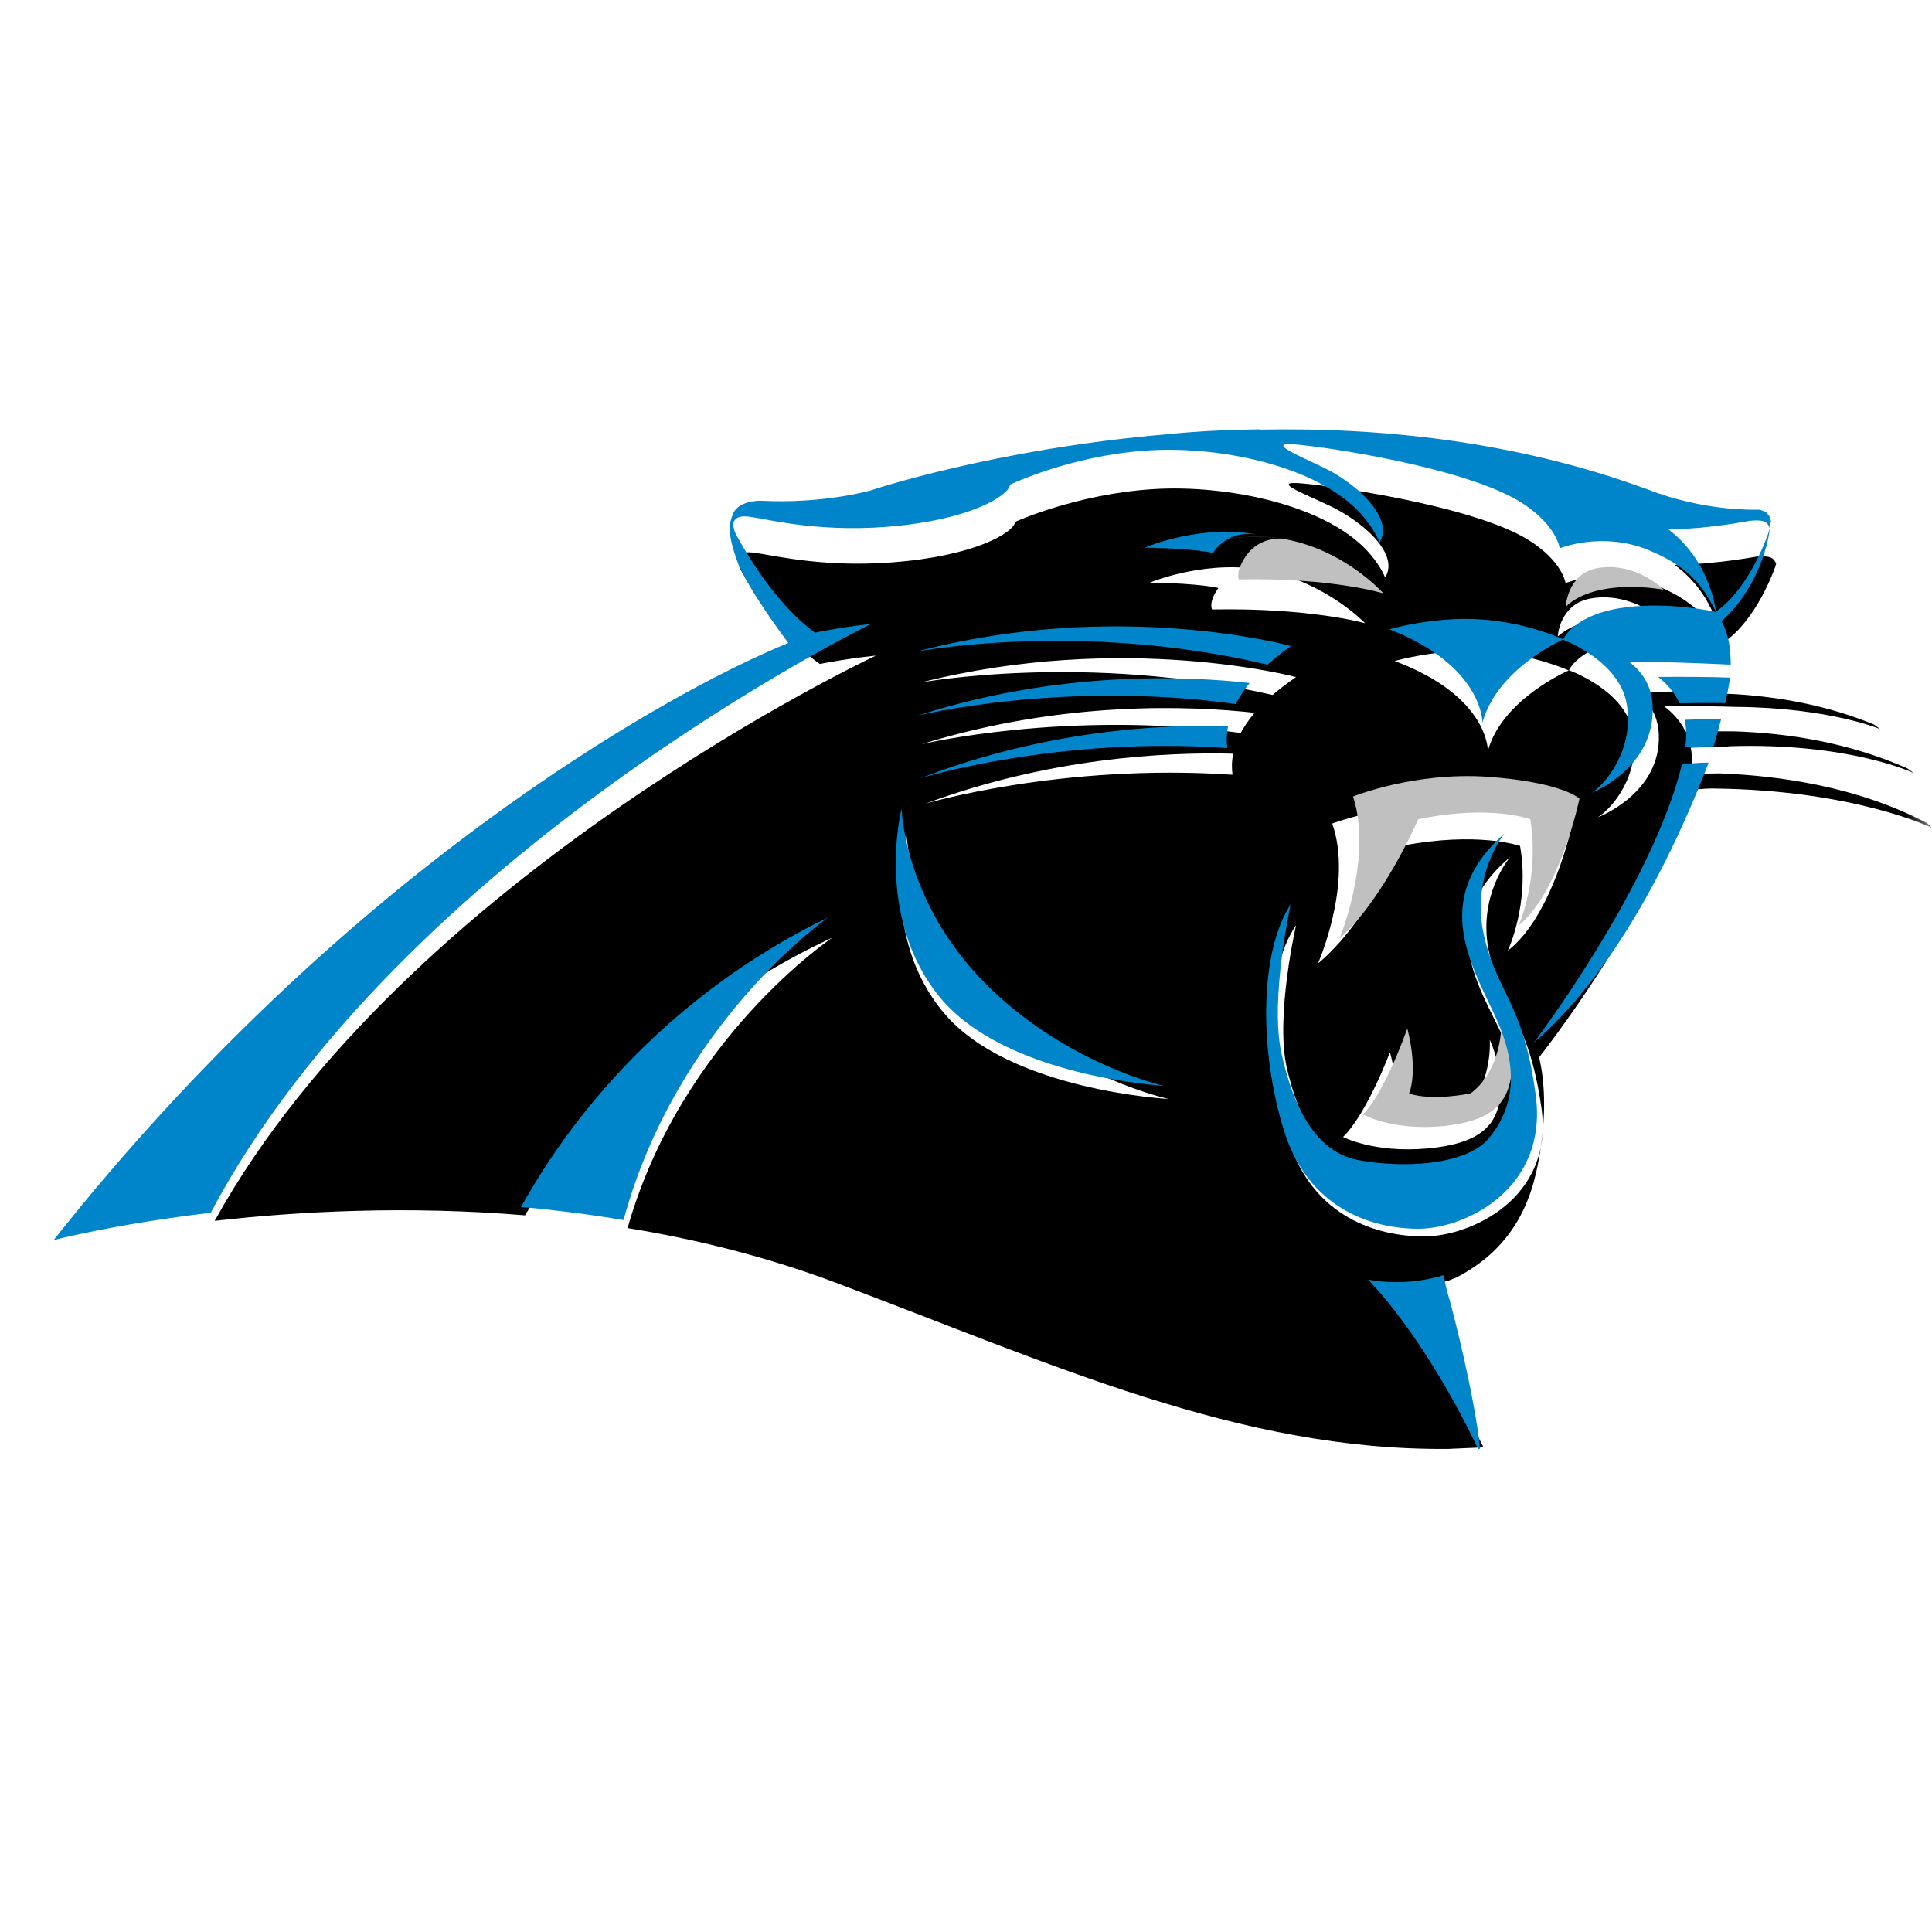 <?xml version="1.0" encoding="UTF-8"?>
<svg width="36px" height="36px" viewBox="0 0 36 36" version="1.1" xmlns="http://www.w3.org/2000/svg" xmlns:xlink="http://www.w3.org/1999/xlink">
    <title>Group 3</title>
    <defs>
        <rect id="path-1" x="0" y="0" width="36" height="36"></rect>
    </defs>
    <g id="Page-1" stroke="none" stroke-width="1" fill="none" fill-rule="evenodd">
        <g id="Group-3">
            <mask id="mask-2" fill="white">
                <use xlink:href="#path-1"></use>
            </mask>
            <g id="Rectangle"></g>
            <g id="Medipol-İstanbul-Basaksehir-Futbol-Kulubu-Logo-01-01" mask="url(#mask-2)" fill-rule="nonzero">
                <g transform="translate(1, 8)">
                    <path d="M27.096,9.714 C27.096,9.714 27.512,8.838 27.324,7.763 C27.324,7.763 26.536,7.485 25.11,7.763 C25.11,7.763 24.428,9.238 23.558,9.954 C23.558,9.954 24.218,8.463 23.824,7.346 C23.824,7.346 25.023,6.887 26.493,6.988 C27.962,7.089 28.29,7.388 28.29,7.388 C28.29,7.388 27.923,9.078 27.096,9.714 L27.096,9.714 Z M26.151,12.798 C26.834,12.318 26.759,11.374 26.759,11.374 C26.926,11.745 27.017,12.246 26.926,12.6 C26.834,12.954 26.593,13.312 25.596,13.4 C24.599,13.489 24.026,13.185 24.026,13.185 C24.467,12.76 24.9,11.606 24.9,11.606 C25.124,12.423 24.935,12.802 24.935,12.802 C25.417,12.945 26.151,12.798 26.151,12.798 L26.151,12.798 Z M27.722,12.642 C27.962,14.331 26.401,15.039 25.535,15.039 C24.669,15.039 23.475,14.685 23.02,13.266 C22.565,11.846 22.565,10.093 23.151,9.238 C23.151,9.238 22.762,10.927 22.976,11.888 C23.195,12.848 23.606,13.662 24.406,13.809 C25.207,13.956 26.401,13.914 26.834,13.434 C27.267,12.954 27.442,12.267 27.009,11.328 C26.576,10.388 25.71,9.179 27.14,7.97 C27.14,7.97 26.51,8.699 26.751,9.765 C26.987,10.826 27.481,10.953 27.722,12.642 L27.722,12.642 Z M22.119,5.657 C18.851,5.223 16.174,5.867 16.174,5.867 C18.803,5.05 21.196,5.151 22.377,5.282 C22.267,5.412 22.184,5.539 22.119,5.657 L22.119,5.657 Z M21.966,6.436 C18.773,6.221 16.244,6.975 16.244,6.975 C18.545,6.124 20.697,6.011 21.979,6.044 C21.948,6.196 21.952,6.327 21.966,6.436 L21.966,6.436 Z M16.594,10.881 C15.374,9.44 15.89,7.519 15.89,7.519 C15.89,7.519 15.934,9.17 17.43,10.624 C18.926,12.082 20.78,12.478 20.78,12.478 C20.78,12.478 17.81,12.322 16.594,10.881 L16.594,10.881 Z M23.151,4.616 C22.985,4.73 22.84,4.839 22.714,4.949 C19.219,4.153 16.161,4.717 16.161,4.717 C19.945,3.761 23.151,4.616 23.151,4.616 Z M20.426,2.855 L20.426,2.855 L20.426,2.855 C20.478,2.834 21.546,2.404 22.63,2.64 C23.746,2.885 24.437,3.613 24.437,3.613 C24.437,3.613 23.435,3.323 21.585,3.356 C21.585,3.356 21.511,3.226 21.703,2.956 C21.694,2.956 21.401,2.872 20.426,2.855 L20.426,2.855 L20.426,2.855 Z M28.627,3.154 C29.196,3.045 29.716,3.327 29.961,3.546 C29.961,3.546 28.645,3.31 28.028,3.858 C28.024,3.858 28.059,3.264 28.627,3.154 Z M34.908,7.338 C33.622,6.659 32.161,6.453 31.042,6.411 C31.042,6.411 30.587,6.419 30.517,6.415 C30.539,6.234 30.534,6.074 30.504,5.931 C30.783,5.922 31.133,5.914 31.186,5.91 L31.23,5.905 C33.473,5.834 34.663,6.407 34.663,6.407 L34.549,6.322 C33.456,5.834 32.301,5.657 31.3,5.627 L31.26,5.627 C31.26,5.627 30.775,5.627 30.407,5.632 C30.307,5.425 30.158,5.273 30.009,5.16 C30.482,5.155 31.028,5.16 31.343,5.172 L31.365,5.172 C33.093,5.189 34.033,5.585 34.033,5.585 L33.92,5.501 C33.062,5.147 32.188,4.991 31.365,4.936 C31.365,4.936 30.294,4.882 29.471,4.886 C29.712,5.059 29.891,5.311 29.909,5.669 C29.966,6.782 28.776,7.228 28.776,7.228 C29.056,7.047 29.559,6.44 29.428,5.653 C29.296,4.865 28.238,4.49 28.238,4.49 C28.238,4.49 26.996,5.016 26.724,5.99 C26.724,5.99 26.746,4.974 24.988,4.317 C24.988,4.317 25.815,4.077 26.703,4.136 C27.59,4.195 28.233,4.494 28.233,4.494 C28.233,4.494 28.395,4.077 29.27,3.934 C30.145,3.79 31.085,3.997 31.085,3.997 C30.91,3.689 30.709,3.243 29.834,2.897 C28.96,2.552 28.172,2.864 28.172,2.864 C28.172,2.864 28.115,2.455 27.477,2.059 C26.44,1.414 23.702,1.031 23.173,1.001 C22.644,0.976 23.571,1.301 23.938,1.507 C24.358,1.739 24.831,2.13 24.87,2.501 C24.879,2.602 24.857,2.687 24.809,2.762 C24.769,2.657 24.695,2.527 24.555,2.354 C23.803,1.427 21.9,1.022 20.474,1.115 C19.044,1.208 17.911,1.726 17.911,1.726 C17.928,1.852 17.386,2.295 15.886,2.455 C14.46,2.607 13.449,2.354 13.086,2.303 L13.06,2.299 C12.911,2.282 12.802,2.286 12.758,2.392 L12.754,2.404 L12.75,2.421 C12.745,2.493 12.789,2.59 12.789,2.59 L12.767,2.552 C12.868,2.741 13.476,3.816 14.276,4.372 C14.276,4.372 14.753,4.275 15.321,4.216 C15.321,4.216 6.552,8.324 3,14.749 C4.548,14.572 6.587,14.462 8.796,14.647 L8.782,14.647 L8.782,14.647 C9.102,14.129 10.703,11.243 14.512,9.47 C14.512,9.47 11.695,11.357 10.694,14.883 C11.967,15.09 13.27,15.414 14.543,15.89 C18.637,17.428 22.088,19.033 25.981,18.999 L26.641,18.97 L26.641,18.966 C25.609,16.893 24.59,15.941 24.59,15.941 C25.36,16.076 25.981,15.861 25.994,15.861 C26.051,15.84 26.103,15.819 26.143,15.802 C27.416,15.14 27.63,14.024 27.73,13.223 C27.849,12.297 27.678,11.703 27.678,11.703 C27.678,11.703 29.882,8.918 30.442,6.727 C30.442,6.727 30.727,6.689 30.941,6.693 C33.565,6.723 35,7.426 35,7.426 L34.908,7.338 L34.908,7.338 Z M32.065,2.598 C32.074,2.581 32.078,2.564 32.083,2.548 L32.096,2.505 L32.096,2.505 C32.043,2.366 31.943,2.358 31.733,2.371 C31.422,2.425 31.138,2.463 30.897,2.484 L30.897,2.484 L30.858,2.489 L30.832,2.493 L30.727,2.501 L30.714,2.501 C30.403,2.527 30.206,2.527 30.206,2.527 C30.998,3.104 31.09,3.997 31.09,3.997 L31.129,3.963 C31.737,3.542 32.065,2.598 32.065,2.598 L32.065,2.598 Z" id="path8" fill="#000000"></path>
                    <path d="M24.212,6.843 C24.583,7.975 23.96,9.488 23.96,9.488 C24.782,8.762 25.426,7.266 25.426,7.266 C26.772,6.984 27.515,7.266 27.515,7.266 C27.692,8.356 27.3,9.244 27.3,9.244 C28.08,8.599 28.431,6.881 28.431,6.881 C28.431,6.881 28.122,6.578 26.734,6.475 C25.347,6.377 24.212,6.843 24.212,6.843 L24.212,6.843 Z M28.741,2.591 C28.204,2.702 28.175,3.305 28.175,3.305 C28.757,2.749 30,2.988 30,2.988 C29.769,2.762 29.278,2.48 28.741,2.591 Z M26.404,12.373 C26.404,12.373 25.711,12.522 25.256,12.377 C25.256,12.377 25.434,11.992 25.223,11.163 C25.223,11.163 24.819,12.334 24.398,12.766 C24.398,12.766 24.939,13.073 25.88,12.984 C26.821,12.894 27.048,12.535 27.135,12.172 C27.222,11.813 27.135,11.304 26.978,10.928 C26.978,10.932 27.048,11.885 26.404,12.373 L26.404,12.373 Z M23.077,2.074 C22.053,1.835 21.05,2.266 21,2.288 C21.05,2.266 22.007,1.852 23.006,2.057 C22.437,1.946 22.197,2.39 22.197,2.39 C22.016,2.668 22.086,2.796 22.086,2.796 C23.836,2.762 24.778,3.057 24.778,3.057 C24.778,3.057 24.129,2.317 23.077,2.074 L23.077,2.074 Z" id="path10" fill="#BFC0BF"></path>
                    <path d="M30.34,6.246 C29.781,8.528 27.58,11.429 27.58,11.429 L27.58,11.429 C29.244,10.003 30.353,7.483 30.838,6.211 C30.62,6.206 30.34,6.246 30.34,6.246 L30.34,6.246 Z M30.406,5.912 C30.476,5.912 30.93,5.908 30.93,5.908 C30.974,5.767 31.022,5.583 31.074,5.39 C31.022,5.394 30.672,5.403 30.393,5.412 C30.423,5.557 30.428,5.728 30.406,5.912 L30.406,5.912 Z M26.645,9.401 C26.409,8.291 27.034,7.532 27.034,7.532 C25.605,8.791 26.47,10.051 26.903,11.03 C27.335,12.008 27.16,12.724 26.728,13.224 C26.295,13.724 25.107,13.768 24.304,13.615 C23.504,13.461 23.094,12.614 22.875,11.613 C22.661,10.613 23.05,8.853 23.05,8.853 C22.465,9.744 22.465,11.57 22.919,13.049 C23.373,14.528 24.566,14.896 25.431,14.896 C26.295,14.896 27.855,14.159 27.615,12.399 C27.379,10.639 26.885,10.507 26.645,9.401 L26.645,9.401 Z M32,1.725 L31.996,1.694 L31.991,1.681 L31.983,1.655 L31.978,1.642 L31.969,1.62 L31.965,1.611 L31.952,1.593 L31.943,1.585 L31.93,1.567 L31.921,1.558 L31.904,1.545 L31.895,1.541 L31.878,1.532 L31.869,1.528 L31.851,1.519 L31.843,1.514 L31.825,1.51 L31.817,1.506 L31.799,1.501 L31.795,1.501 L31.777,1.497 L31.773,1.497 L31.76,1.497 L31.755,1.497 L31.742,1.497 C30.65,1.51 29.75,1.137 29.75,1.137 L29.676,1.111 C27.248,0.22 24.727,-0.039 22.482,0.005 L22.482,0 C21.477,0.009 20.748,0.092 20.748,0.092 C17.524,0.365 15.214,1.141 15.214,1.141 C15.214,1.141 14.336,1.392 13.17,1.33 C13.17,1.33 12.737,1.321 12.65,1.598 C12.575,1.773 12.567,1.984 12.733,2.445 C12.925,2.976 13.685,3.972 13.689,3.981 C11.383,4.92 5.381,8.304 0,15.107 C0,15.107 1.136,14.809 2.927,14.598 C6.473,7.909 15.231,3.626 15.231,3.626 C14.663,3.687 14.187,3.788 14.187,3.788 C13.388,3.213 12.781,2.089 12.68,1.892 L12.702,1.931 C12.702,1.931 12.658,1.83 12.663,1.756 L12.667,1.738 L12.672,1.725 C12.72,1.62 12.829,1.611 12.973,1.629 L12.999,1.633 C13.362,1.686 14.366,1.949 15.795,1.791 C17.293,1.624 17.835,1.163 17.817,1.032 C17.817,1.032 18.953,0.487 20.377,0.395 C21.805,0.299 23.705,0.72 24.452,1.686 C24.587,1.861 24.666,2.002 24.705,2.111 C24.753,2.037 24.775,1.945 24.767,1.839 C24.727,1.453 24.256,1.045 23.836,0.803 C23.465,0.593 22.543,0.25 23.072,0.277 C23.6,0.307 26.335,0.707 27.37,1.378 C28.008,1.791 28.064,2.217 28.064,2.217 C28.064,2.217 28.851,1.892 29.724,2.252 C30.602,2.612 30.799,3.077 30.974,3.397 C30.974,3.397 30.882,2.467 30.091,1.866 C30.091,1.866 30.288,1.866 30.598,1.839 L30.611,1.839 L30.716,1.83 L30.742,1.826 L30.781,1.822 L30.781,1.822 C31.022,1.8 31.305,1.76 31.616,1.703 C31.83,1.686 31.93,1.699 31.978,1.844 L31.978,1.844 L31.965,1.888 C31.961,1.905 31.952,1.923 31.948,1.94 C31.948,1.94 31.62,2.923 31.013,3.367 L30.974,3.402 C30.974,3.402 30.03,3.187 29.161,3.336 C28.292,3.485 28.126,3.92 28.126,3.92 C28.126,3.92 29.183,4.31 29.314,5.131 C29.445,5.952 28.942,6.584 28.663,6.772 C28.663,6.772 29.851,6.307 29.794,5.148 C29.777,4.771 29.593,4.512 29.357,4.332 C30.183,4.328 31.249,4.385 31.249,4.385 C31.253,4.064 31.201,3.801 31.078,3.573 C31.712,3.02 31.943,2.182 31.978,1.852 L31.978,1.852 L31.978,1.852 C31.983,1.839 31.987,1.813 31.987,1.804 L31.987,1.787 C31.987,1.773 31.987,1.765 31.987,1.751 L32,1.725 L32,1.725 Z M24.889,3.726 C26.645,4.411 26.623,5.469 26.623,5.469 C26.894,4.455 28.13,3.915 28.13,3.915 C28.13,3.915 27.488,3.604 26.601,3.542 C25.714,3.481 24.889,3.726 24.889,3.726 L24.889,3.726 Z M29.899,4.613 C30.048,4.732 30.196,4.89 30.296,5.105 C30.663,5.096 31.148,5.1 31.148,5.1 C31.183,4.942 31.214,4.789 31.236,4.639 L31.236,4.626 C30.917,4.613 30.371,4.609 29.899,4.613 L29.899,4.613 Z M25.894,15.761 C25.88,15.765 25.26,15.985 24.491,15.844 C24.491,15.844 25.509,16.832 26.54,18.996 L26.54,19 L26.579,18.996 C26.479,18.012 26.06,16.362 25.963,16.055 L25.894,15.761 Z M17.337,10.301 C15.843,8.783 15.799,7.066 15.799,7.066 C15.799,7.066 15.288,9.072 16.502,10.569 C17.721,12.07 20.683,12.232 20.683,12.232 C20.683,12.232 18.83,11.82 17.337,10.301 L17.337,10.301 Z M8.705,14.493 L8.705,14.493 L8.723,14.493 C8.78,14.497 8.959,14.514 8.968,14.514 C8.994,14.514 9.299,14.55 9.299,14.55 C9.732,14.598 10.173,14.659 10.619,14.734 C11.619,11.056 14.432,9.094 14.432,9.094 C10.623,10.946 9.024,13.953 8.705,14.493 L8.705,14.493 Z M16.074,4.143 C16.074,4.143 19.127,3.555 22.618,4.385 C22.744,4.271 22.888,4.157 23.054,4.038 C23.054,4.038 19.853,3.147 16.074,4.143 Z M16.092,5.337 C16.092,5.337 18.765,4.67 22.028,5.118 C22.089,4.995 22.176,4.863 22.286,4.727 C21.106,4.595 18.717,4.49 16.092,5.337 L16.092,5.337 Z M22.456,1.967 C21.399,1.756 20.385,2.182 20.333,2.204 L20.333,2.204 L20.333,2.204 L20.333,2.204 C21.307,2.221 21.604,2.304 21.604,2.304 C21.604,2.304 21.857,1.852 22.456,1.967 L22.456,1.967 Z M16.157,6.5 C16.157,6.5 18.686,5.715 21.871,5.939 C21.853,5.824 21.853,5.688 21.884,5.53 C20.608,5.495 18.455,5.609 16.157,6.5 Z" id="path12" fill="#0085CA"></path>
                </g>
            </g>
        </g>
    </g>
</svg>